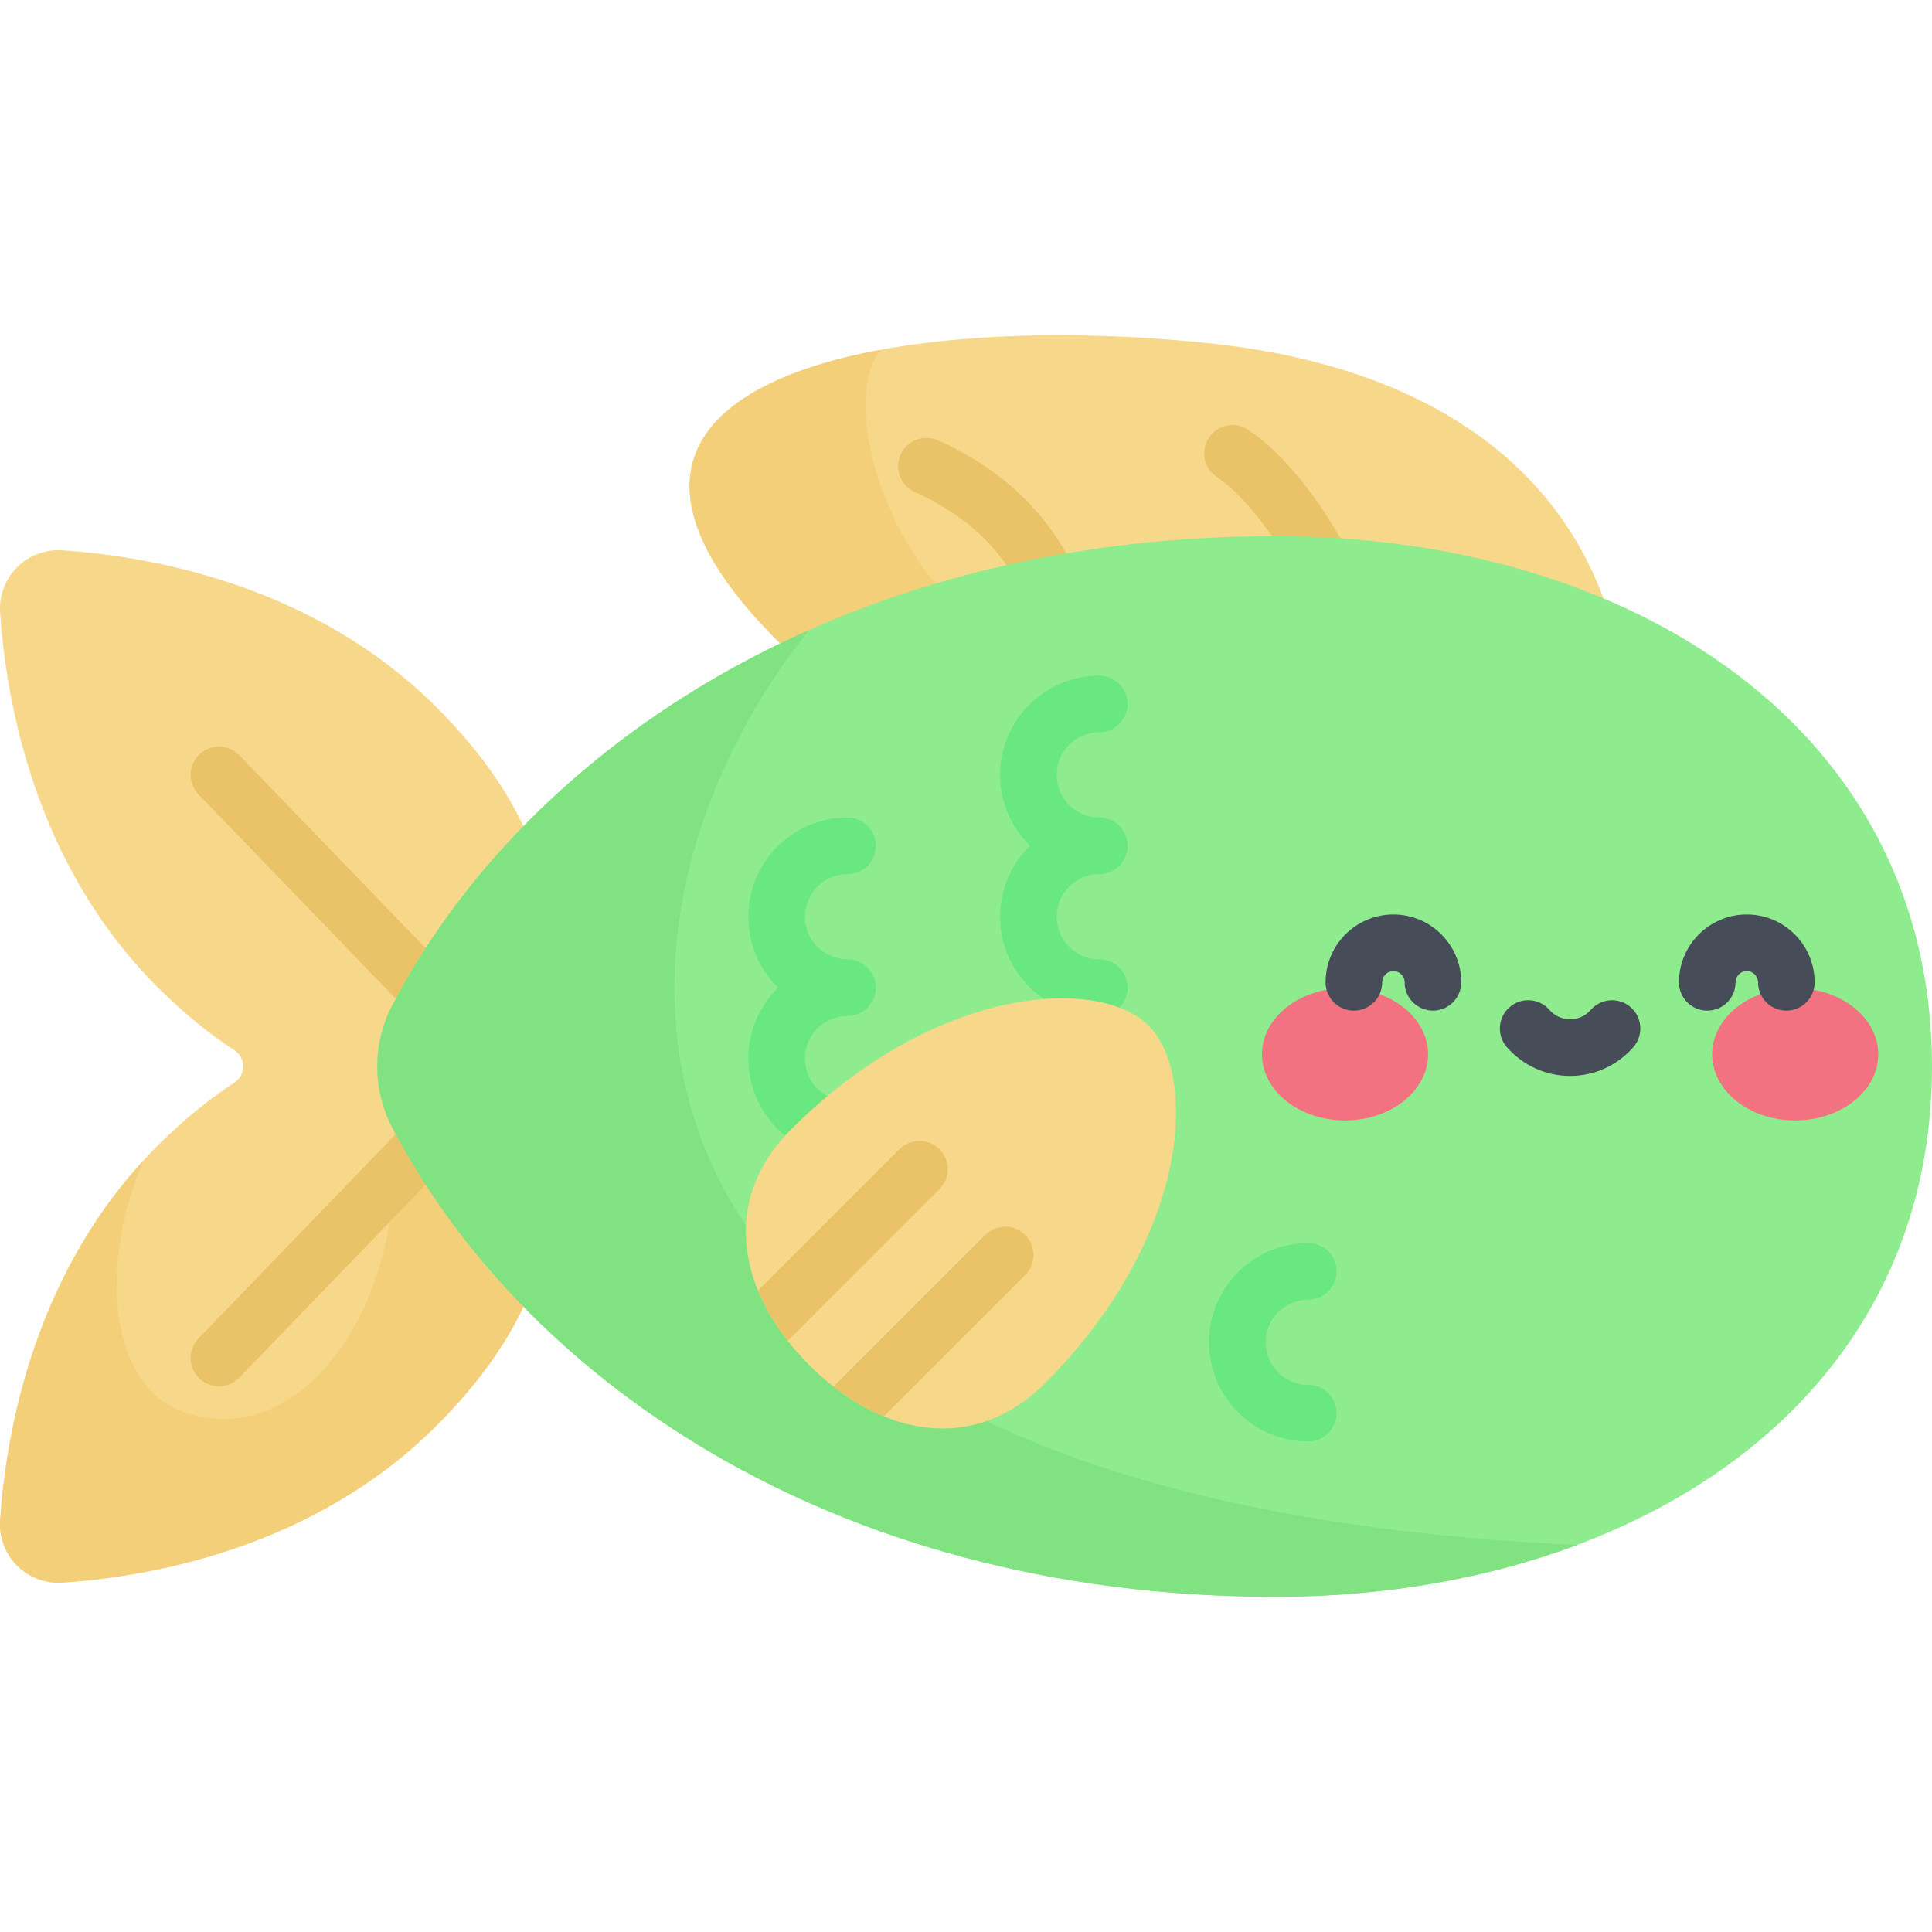 <svg enable-background="new 0 0 512 512" height="512" viewBox="0 0 512 512" width="512" xmlns="http://www.w3.org/2000/svg"><path d="m131.624 277.421c20.446-20.447 19.235-54.808-15.946-89.989-32.469-32.469-75.743-40.015-99.144-41.596-9.362-.632-17.13 7.133-16.498 16.494 1.58 23.4 9.126 66.676 41.597 99.147 6.882 6.882 13.73 12.451 20.45 16.819 3.141 2.041 3.141 6.6 0 8.641-6.72 4.368-13.568 9.938-20.45 16.819-32.472 32.473-40.017 75.75-41.597 99.15-.632 9.36 7.135 17.123 16.495 16.491 23.4-1.58 66.676-9.126 99.147-41.597 35.181-35.181 36.392-69.542 15.946-89.989-2.874-2.873-2.874-7.517 0-10.39z" fill="#f7d88b"/><path d="m131.623 287.811c-.685-.685-1.121-1.954-1.32-3.388h-28.104c11.168 52.494-18.338 100.887-52.654 90.083-21.314-6.711-23.254-40.371-11.359-67.15-29.554 32.003-36.626 72.991-38.15 95.539-.634 9.382 7.12 17.136 16.502 16.502 23.402-1.581 66.672-9.129 99.139-41.596 35.182-35.182 36.392-69.543 15.946-89.99z" fill="#f4cf7a"/><path d="m127.623 284.922c-1.964 0-3.924-.766-5.396-2.29l-69.592-72.069c-2.877-2.98-2.794-7.728.185-10.605 2.981-2.878 7.728-2.794 10.605.185l69.592 72.069c2.877 2.98 2.794 7.728-.185 10.605-1.456 1.405-3.333 2.105-5.209 2.105z" fill="#eac268"/><path d="m58.029 367.38c-1.875 0-3.753-.699-5.209-2.105-2.979-2.877-3.063-7.625-.185-10.605l69.592-72.069c2.876-2.978 7.625-3.062 10.605-.185 2.979 2.877 3.062 7.625.185 10.605l-69.592 72.069c-1.471 1.524-3.432 2.29-5.396 2.29z" fill="#eac268"/><path d="m427.168 165.407c-11.789-40.904-47.682-68.379-107.415-74.517-88.726-9.117-183.849 11.268-111.324 81.263z" fill="#f7d88b"/><path d="m248.571 116.703c-3.782-1.692-8.218.001-9.91 3.782s.001 8.217 3.782 9.91c15.715 7.034 26.284 18.276 31.411 33.414 1.059 3.126 3.976 5.096 7.103 5.096.798 0 1.609-.128 2.407-.398 3.923-1.329 6.026-5.586 4.697-9.509-6.521-19.256-19.807-33.485-39.49-42.295zm114.294 45.702c-1.769-13.182-17.238-38.668-32.104-48.517-3.454-2.286-8.107-1.343-10.395 2.11s-1.344 8.107 2.109 10.395c10.608 7.028 24.267 28.652 25.522 38.006.506 3.767 3.726 6.504 7.424 6.504.332 0 .669-.022 1.007-.067 4.106-.551 6.987-4.325 6.437-8.431z" fill="#eac268"/><path d="m233.383 92.704c-47.829 8.835-72.657 33.41-24.954 79.45l57.859-1.785c-30.534-17.076-44.339-62.966-32.905-77.665z" fill="#f4cf7a"/><path d="m512 282.616c0 89.829-80.068 140.538-173.959 140.538-119.577 0-200.612-59.955-234.138-124.484-5.219-10.045-5.219-22.063 0-32.108 33.526-64.529 114.56-124.484 234.138-124.484 93.891 0 173.959 50.709 173.959 140.538z" fill="#8eec8e"/><g fill="#69e781"><path d="m291.326 231.648c4.143 0 7.5-3.358 7.5-7.5s-3.357-7.5-7.5-7.5c-6.229 0-11.295-5.067-11.295-11.295s5.066-11.295 11.295-11.295c4.143 0 7.5-3.358 7.5-7.5s-3.357-7.5-7.5-7.5c-14.499 0-26.295 11.796-26.295 26.295 0 7.359 3.042 14.017 7.931 18.795-4.888 4.777-7.931 11.436-7.931 18.794 0 14.499 11.796 26.295 26.295 26.295 4.143 0 7.5-3.358 7.5-7.5s-3.357-7.5-7.5-7.5c-6.229 0-11.295-5.067-11.295-11.295 0-6.227 5.066-11.294 11.295-11.294z"/><path d="m224.606 269.237c4.142 0 7.5-3.358 7.5-7.5s-3.358-7.5-7.5-7.5c-6.228 0-11.295-5.067-11.295-11.295s5.067-11.294 11.295-11.294c4.142 0 7.5-3.358 7.5-7.5s-3.358-7.5-7.5-7.5c-14.499 0-26.295 11.795-26.295 26.294 0 7.359 3.042 14.018 7.931 18.795-4.888 4.777-7.931 11.436-7.931 18.795 0 14.499 11.796 26.295 26.295 26.295 4.142 0 7.5-3.358 7.5-7.5s-3.358-7.5-7.5-7.5c-6.228 0-11.295-5.067-11.295-11.295s5.067-11.295 11.295-11.295z"/><path d="m346.7 382.007c-14.499 0-26.295-11.796-26.295-26.295s11.796-26.295 26.295-26.295c4.143 0 7.5 3.358 7.5 7.5s-3.357 7.5-7.5 7.5c-6.228 0-11.295 5.067-11.295 11.295s5.066 11.295 11.295 11.295c4.143 0 7.5 3.358 7.5 7.5s-3.358 7.5-7.5 7.5z"/></g><path d="m214.461 166.949c-52.822 23.441-90.335 60.692-110.557 99.614-5.219 10.045-5.219 22.064 0 32.108 33.526 64.529 114.56 124.484 234.137 124.484 28.549 0 55.814-4.697 79.944-13.748-267.351-12.009-268.985-160.944-203.524-242.458z" fill="#81e281"/><path d="m214.454 361.773c18.47 18.47 43.25 24.033 62.505 4.777 38.127-38.127 40.703-81.491 27.456-94.738-13.248-13.247-56.612-10.671-94.738 27.456-19.256 19.255-13.693 44.035 4.777 62.505z" fill="#f7d88b"/><path d="m248.948 304.544c-2.928-2.929-7.677-2.929-10.606 0l-37.455 37.455c1.883 4.6 4.545 9.086 7.872 13.341l40.19-40.189c2.928-2.929 2.928-7.678-.001-10.607zm22.735 22.735c-2.929-2.929-7.677-2.929-10.607 0l-40.189 40.189c4.255 3.327 8.741 5.989 13.341 7.872l37.456-37.455c2.928-2.929 2.928-7.678-.001-10.606z" fill="#eac268"/><ellipse cx="356.44" cy="279.4" fill="#f27281" rx="22.01" ry="17.529"/><ellipse cx="475.75" cy="279.4" fill="#f27281" rx="22.01" ry="17.529"/><path d="m379.742 267.823c-4.143 0-7.5-3.358-7.5-7.5 0-1.642-1.335-2.978-2.977-2.978s-2.977 1.336-2.977 2.978c0 4.142-3.357 7.5-7.5 7.5s-7.5-3.358-7.5-7.5c0-9.913 8.064-17.978 17.977-17.978 9.912 0 17.977 8.064 17.977 17.978 0 4.143-3.358 7.5-7.5 7.5z" fill="#464d59"/><path d="m473.396 267.823c-4.143 0-7.5-3.358-7.5-7.5 0-1.642-1.336-2.978-2.978-2.978s-2.977 1.336-2.977 2.978c0 4.142-3.357 7.5-7.5 7.5s-7.5-3.358-7.5-7.5c0-9.913 8.064-17.978 17.977-17.978s17.978 8.064 17.978 17.978c0 4.143-3.357 7.5-7.5 7.5z" fill="#464d59"/><path d="m416.092 285.132c-6.428 0-12.539-2.783-16.769-7.635-2.722-3.123-2.396-7.86.727-10.582 3.122-2.721 7.859-2.397 10.582.727 1.379 1.583 3.369 2.491 5.46 2.491 2.09 0 4.08-.908 5.459-2.491 2.722-3.122 7.457-3.447 10.582-.727 3.122 2.722 3.448 7.459.727 10.582-4.23 4.852-10.341 7.635-16.768 7.635z" fill="#464d59"/></svg>